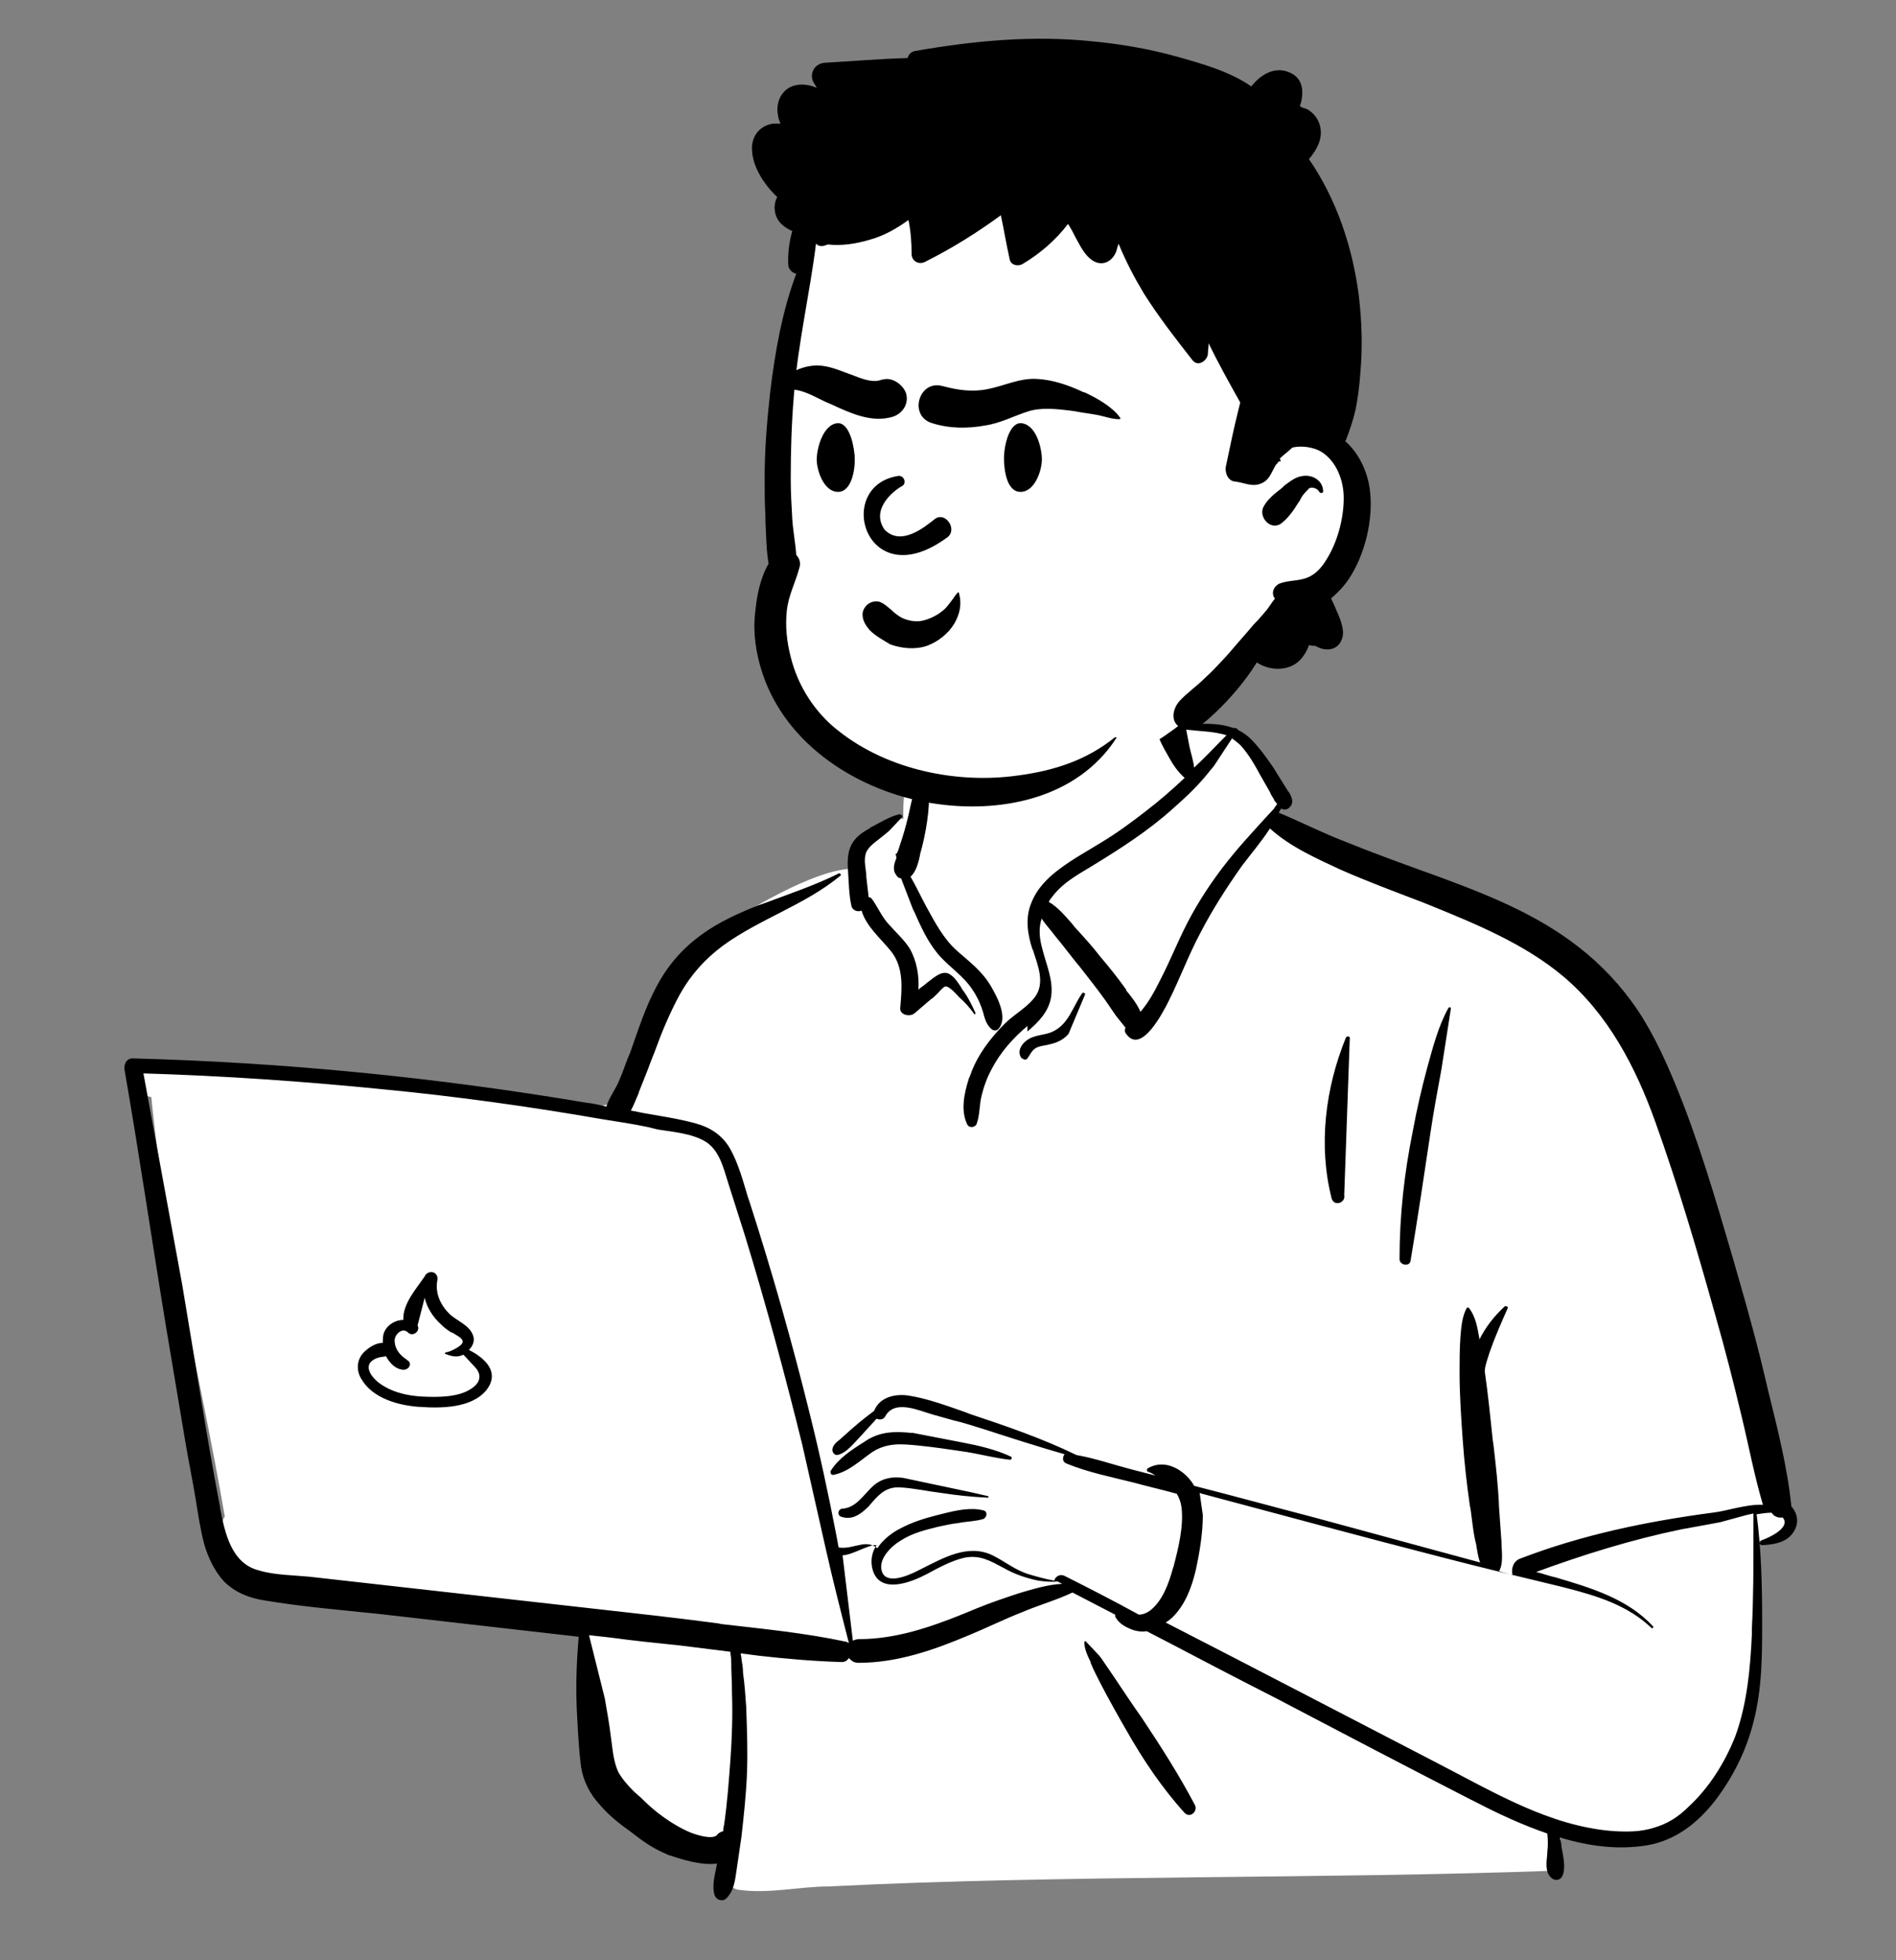 <?xml version="1.0" encoding="utf-8"?>
<!-- Generator: Adobe Illustrator 28.0.0, SVG Export Plug-In . SVG Version: 6.00 Build 0)  -->
<svg version="1.1" id="图层_1" xmlns="http://www.w3.org/2000/svg" xmlns:xlink="http://www.w3.org/1999/xlink" x="0px" y="0px"
	 viewBox="0 0 240 248.1" style="enable-background:new 0 0 240 248.1;" xml:space="preserve">
<rect x="0" y="0" width="240" height="248.1" fill="#808080" stroke="none"/>
<style type="text/css">
	.st0{fill-rule:evenodd;clip-rule:evenodd;fill:#FFFFFF;}
	.st1{fill-rule:evenodd;clip-rule:evenodd;}
</style>
<g id="Introduction">
	<g id="variations" transform="translate(-1566, -1082)">
		<g id="images" transform="translate(126, 110)">
			<g id="a-person_x2F_bust" transform="translate(1440, 972)">
				<g id="body_x2F_Macbook" transform="translate(31.056, 135.053)">
					<path id="_xD83C__xDFA8_-Background" class="st0" d="M-13.1-0.2c-1.3,0.8-1.2,2.3-0.4,3.2l0,0c0.5,0.4,1,0.7,1.6,0.8
						c1.7,17.7,6.3,35.6,9.3,53.1c-0.7,1-0.5,2.3,0.2,3.3c0,1.1,0.8,2,1.8,2.3l0,0c2,2.1,8.4,7.4,9.9,3c10.9,1.9,22,2.2,33,3.1
						c1.4,6.7-0.7,14.1,2.4,20.2c3.3,5.5,7.7,8.4,7.5,8.5l10.1,2.2c-2.3,0.4-2.3,4,0,4.6c3.8,0.6,7.8-0.4,11.6-0.4
						c29.7-1.5,62.3-0.9,92-2c0-1.4,1.4-3.1,0-5.8c8.3,2.9,19.9,0.6,22.6-7.8c1.3,0.1,3.3-19.2,2.8-27.6c0.6-0.5,1.4-0.8,2.2-1
						c2.3-0.5,2.1-4,0.1-4.5c-0.8-10.3-4.1-20.4-8.1-29.8c-1.1-3.3-1.2-7-2.3-10.3c-8-35.8-24.3-34.3-53.1-47
						c3.2-3-4.6-11.6-5.4-10.7c-0.5-0.1-5.2,0-5.7,0c-4.2-8.2-15.4-8-23.3-6.3C87-47.3,83-39.9,83.3-31.4c-0.4-0.3-6.4,1.4-4.9,3.9
						c-0.7,0.6-1.1,1.5-1.2,2.4c-4.9-0.2-14.5,5.7-18.7,8.6c-2.5,2-3.8,4.8-4.8,7.7c-1.5,4.7-3.1,9.5-5.5,13.9h-0.1
						c-1.3-1.1-2.9,0-4.3,0.1c-0.4-0.4-1.1-0.5-1.5,0.1C28,3.8,13.6,1.5-0.9,0.4c-3-0.3-6-0.6-9.1-0.9C-11.1-0.6-12-0.8-13.1-0.2z"
						/>
					<path id="_xD83D__xDD8D_-Ink" class="st1" d="M118.9-43.3c2.1-0.2,4.3-0.3,6.2,0.4c0.1-0.1,0.6,0.1,0.5,0.2
						c0.6,0.3,1.2,0.7,1.7,1.2c1.1,1.1,2,2.4,2.9,3.7l0.3,0.5c0.5,0.8,1,1.6,1.5,2.4l0.1,0.1c0.4,0.7,0.7,1.4,0,2
						c-0.2,0.2-0.7,0.3-0.9,0.1l0,0h-0.1c-0.1,0.2-0.2,0.3-0.3,0.5c2.9,1.2,5.6,2.6,8.5,3.7c3.2,1.3,6.5,2.5,9.8,3.7l0.3,0.1
						c6.3,2.3,12.8,4.7,18.3,8.7c2.9,2.1,5.5,4.6,7.7,7.6c2.3,3.1,4,6.7,5.5,10.3c3,7.2,5.2,14.8,7.4,22.3l0.6,2.1
						c1.4,4.8,2.7,9.6,3.8,14.4c1.2,4.9,2.5,9.9,3,14.9c0.8,0.9,1,2.1,0.3,3.2c-0.8,1.3-2.3,1.6-3.8,1.7H192c-0.4,0-0.4-0.5-0.1-0.6
						c0.9-0.3,3.8-1.6,2.7-2.9c-0.5,0.1-1.1-0.1-1.4-0.6c-0.6,0-1.3,0.1-1.9,0.2c0.6,4.5,0.7,9,0.7,13.6c0,4.2,0,8.5-1.1,12.7
						c-0.9,3.6-2.6,7-4.9,10c-2.2,2.8-5,5-8.6,5.6c-3.7,0.6-7.4,0.1-11-1c0.1,0.4,0.2,0.8,0.2,1.2c0.2,1.1,0.6,2.7,0.1,3.7
						c-0.3,0.6-1,0.6-1.4,0.2c-0.8-0.7-0.6-2-0.5-3v-0.2c0.1-0.8,0.1-1.6,0-2.4c-3.2-1.1-6.2-2.5-9.1-4l-0.6-0.3
						c-8.2-4.2-16.4-8.5-24.6-12.8l-4.1-2.1c-4.1-2.1-8.2-4.3-12.3-6.4c-0.7,0.1-1.4,0-2.1-0.3s-1.4-0.7-1.8-1.4
						c-0.1-0.1-0.1-0.2-0.1-0.4l-5.4-2.8c-2.1,1-4.3,1.6-6.4,2.5c-2.3,0.9-4.5,2-6.7,2.9c-4.5,1.9-9.1,3.5-14,3.5
						c-0.6,0-0.9-0.3-1.2-0.6c-0.2,0.3-0.5,0.5-0.9,0.5c-3.5-0.1-7-0.4-10.5-0.8l-2.3-0.3c0,0.2,0.1,0.4,0.1,0.7
						c0.1,0.6,0.2,1.2,0.2,1.8c0.2,1.4,0.3,2.8,0.4,4.3c0.1,2.8,0.2,5.5,0.1,8.3c-0.1,2.7-0.4,5.4-0.7,8.1c-0.2,1.4-0.4,2.8-0.6,4.1
						c-0.2,1.3-0.3,2.7-1.3,3.7c-0.5,0.5-1.3,0.2-1.5-0.4c-0.4-1.3,0.1-2.7,0.3-4c-2,0.3-4.7-0.6-6.2-1.1l-0.2-0.1
						c-1.7-0.7-3.1-1.7-4.5-2.8c-1.4-1-2.8-2.1-3.9-3.4c-1.3-1.4-2.1-3-2.4-4.8c-0.2-1.5-0.3-3-0.4-4.5L42,82.2
						c-0.2-3.4-0.1-6.7,0.2-10.1l-25.4-2.9c-4.8-0.5-9.6-0.9-14.4-1.7c-1.9-0.3-3.7-1-5.1-2.4c-1.2-1.3-2-3-2.5-4.7
						c-0.5-1.9-0.8-3.9-1.1-5.8c-0.4-2.4-0.9-4.8-1.3-7.2c-0.8-4.8-1.6-9.5-2.4-14.3c-1.8-10.9-3.4-21.9-5.3-32.8
						c-0.1-0.7,0.3-1.4,1-1.4C4.9-0.6,24.1,1.3,43.1,4.5C44,4.6,44.9,4.8,45.7,5c0.3-1,1-2,1.4-2.8C47.6,1.1,48,0,48.4-1.1l0.3-0.7
						c1-2.8,1.9-5.7,3.3-8.3c1.4-2.7,3.3-4.9,5.8-6.7c2.2-1.6,4.7-2.7,7.2-3.7l0.6-0.2c3.2-1.2,6.5-2.3,9.5-3.8
						c0.2-0.1,0.4,0.2,0.2,0.3c-4.5,3.7-10.1,5.4-14.8,8.8c-2.3,1.7-4.1,3.7-5.5,6.2c-1.3,2.4-2.3,4.8-3.2,7.3l-0.4,1
						c-0.5,1.4-1.1,2.8-1.6,4.1v0.1c-0.3,0.6-0.6,1.5-1,2.2c0.5,0.1,1,0.2,1.5,0.3c2.2,0.4,4.4,0.7,6.6,1.3c1.9,0.5,3.5,1.5,4.5,3.3
						s1.6,4,2.2,6l0.3,0.9c2.8,8.7,5.3,17.5,7.5,26.4c1.3,5.2,2.4,10.3,3.4,15.5c0.1,0.5,0.2,1.1,0.3,1.6c0.7,0.1,1.3,0,2.1-0.2
						l0.5-0.1c0.8-0.2,1.6-0.2,2.3,0.4c0.7-1.1,1.9-2,2.9-2.5c1.5-0.8,3.1-1.3,4.7-1.7l0.8-0.2c1.6-0.4,3.4-0.8,5-0.4
						c0.6,0.1,0.5,0.9,0,1.1c-1,0.3-2.1,0.3-3.1,0.5c-0.9,0.1-1.8,0.3-2.7,0.5C86,58.6,84.4,59,83,59.9c-1.2,0.7-3,2.4-2.4,4
						c0.6,1.6,3.2,0.5,4.4-0.1l0.6-0.3c2.8-1.4,5.9-3.2,9-1.7c1.6,0.8,2.9,1.9,4.6,2.4c1,0.3,2.1,0.6,3.2,0.8
						c0.1-0.5,0.7-0.9,1.3-0.6c3.2,1.6,6.3,3.2,9.4,4.9c0.5,0,1-0.2,1.4-0.5c1.6-1.2,2.4-3.5,2.9-5.3l0.1-0.3c0.6-2.3,1.3-5.1,1-7.5
						c-0.1-0.7-0.3-1.2-0.6-1.7c-1.8-0.5-3.6-0.9-5.4-1.4c-2.8-0.7-5.8-1.3-8.5-2.4c-0.6-0.2-0.6-0.8-0.3-1.2
						c-3.5-1-6.9-2.1-10.3-3.2c-1.3-0.4-2.5-0.8-3.8-1.1L87.1,44c-1.8-0.5-4.9-2-6.1,0.2c-0.2,0.4-0.7,0.5-1.1,0.3
						c-0.6,0.7-1.3,1.4-1.9,2.1c-0.9,0.9-1.9,2.3-3.1,2.5c-0.4,0-0.6-0.4-0.6-0.7c0.1-0.6,0.5-0.9,1-1.3l0.1-0.1
						c0.6-0.5,1.1-1,1.7-1.5c0.8-0.7,1.7-1.4,2.5-2c0.7-1.8,2.8-2.2,4.5-1.9c2.4,0.4,4.8,1.3,7.1,2.1l0.5,0.2
						c4.5,1.5,9.2,3.1,13.5,5.2c2.3,0.4,4.6,1.2,6.9,1.8l3.1,0.8c-0.3-0.2-0.6-0.4-1-0.5c-0.1-0.1-0.1-0.3,0-0.4
						c1.7-1,3.5-0.4,4.9,0.9c0.4,0.4,0.8,0.9,1,1.3c5.1,1.3,10.2,2.7,15.2,4c7,1.9,14,3.8,21,5.7c-0.3-0.8-0.4-1.7-0.5-2.3l-0.1-0.4
						c-0.3-1.3-0.4-2.6-0.6-4l-0.1-0.5c-0.4-2.8-0.7-5.5-0.9-8.3s-0.4-5.7-0.4-8.5c0-1.5,0-2.9,0.1-4.4c0.1-1.3,0.2-2.7,0.8-3.8
						c0.1-0.1,0.2-0.1,0.3,0c0.7,0.9,1,2.1,1.2,3.3l0.1,0.5c0,0.1,0,0.1,0,0.2c0.8-1.6,1.9-3,3.2-4.2c0.1-0.1,0.5,0,0.4,0.2
						c-0.8,1.8-1.6,3.6-2.3,5.6c-0.2,0.7-0.5,1.4-0.6,2.2v0.3c0.4,2.8,0.7,5.7,1,8.6l0.1,0.7c0.3,2.6,0.6,5.2,0.7,7.9
						c0.1,1.4,0.2,2.8,0.3,4.2v0.1c0,1,0.3,2.7-0.3,3.7c0.6,0.2,1.1,0.3,1.7,0.5c-0.2-0.8,0.1-1.8,1-2.1c7.8-3,16-4.7,24.3-5.8
						c1.8-0.2,4.3-1.1,6.4-1c-1.1-3.7-1.8-7.5-2.7-11.2c-1-4.2-2.1-8.5-3.3-12.7c-2.3-8.2-4.7-16.4-7.6-24.5
						c-2.5-7-6-13.7-11.7-18.5c-4.9-4.1-11-6.6-16.9-9l-1-0.4c-3.4-1.3-6.9-2.6-10.3-4.1c-3-1.4-6.4-2.9-8.9-5.2
						c-1.1,1.7-2.4,3.2-3.6,4.8c-1.9,2.7-3.7,5.5-5.2,8.4c-1.5,2.8-2.6,5.8-4,8.6c-0.7,1.4-3.5,6.9-5.4,4.2
						c-0.2-0.2-0.2-0.5-0.1-0.8c-0.4-0.5-0.8-1-1.2-1.5c-0.4-0.6-0.9-1.3-1.3-1.9c-1-1.4-2.1-2.8-3.2-4.2c-1.1-1.3-2.1-2.7-3.2-4
						c-0.5-0.7-1.2-1.4-1.7-2.2c-0.4,1.2-0.3,2.5,0.1,3.9c0.5,2,1.4,3.9,1.1,6c-0.3,1.9-1.6,3.2-3,4.4l0-0.7
						c-1.8,1.5-3.4,3.3-4.5,5.4c-0.6,1.1-1,2.2-1.3,3.4S93,5.9,92.6,7.1c-0.1,0.5-0.9,0.7-1.2,0.2c-0.9-1.8-0.4-4,0.2-5.9l0.1-0.2
						c0.7-2.1,1.9-3.9,3.4-5.6c0.7-0.8,1.4-1.5,2.2-2.1c0.9-0.7,1.9-1.4,2.6-2.3c1.4-1.8,0.4-4.1-0.2-6L99.6-15
						c-0.6-1.9-0.9-3.9-0.1-5.8c0.7-1.8,2.1-3.2,3.6-4.3c1.6-1.2,3.4-2.2,5.2-3.3c2-1.2,3.9-2.6,5.7-4c1.7-1.3,3.3-2.7,4.9-4.2
						c-0.9-0.8-1.5-1.7-2.1-2.8c-0.7-1.2-1.5-2.7-1.7-4.2c-0.3-2.4,2.7-3.2,3.6-1 M45.5,79.9c0.3,1.7,0.6,3.4,0.8,5.1
						c0.2,1.4,0.3,2.9,0.9,4.2c0.5,0.9,1.2,1.7,2,2.5l0.8,0.7c0.9,0.9,1.9,1.8,2.9,2.5c1.1,0.8,2.3,1.5,3.5,2
						c0.8,0.3,2.7,0.9,3.3,0.3c0.2-0.3,0.5-0.4,0.8-0.5v-0.3l0.1-0.5c0.4-2.7,0.6-5.5,0.8-8.2c0.2-2.8,0.3-5.7,0.2-8.5
						c0-1.4-0.1-2.8-0.1-4.2c0-0.3-0.1-0.6-0.1-1L55,73.2c-2.9-0.3-5.9-0.6-8.8-1l-2.7-0.3 M121.2,56.7c0,2.3-0.4,4.7-0.9,7
						c-0.5,2.1-1.3,4.3-2.9,5.9c-0.3,0.3-0.6,0.5-0.9,0.7c11.5,5.9,23,11.9,34.4,17.8c7,3.6,14.2,8,22.3,8.6c1.7,0.1,3.4,0.1,5-0.4
						c1.8-0.5,3.2-1.4,4.5-2.7c2.6-2.4,4.6-5.6,5.9-8.9c1.5-4.1,1.9-8.6,2.1-12.9v-0.7c0.2-3.9,0.2-7.8,0.2-11.8v-2.8l-0.9,0.2
						c-1.1,0.3-2.2,0.6-3.3,0.9c-1.6,0.3-3.2,0.6-4.9,0.9c-6.3,1.3-12.4,3.2-18.4,5.4c0.8,0.2,1.6,0.5,2.5,0.7
						c4.4,1.3,9.1,2.7,12.3,6.2c0.1,0.1-0.1,0.3-0.2,0.2c-3-2.9-7-4.1-10.9-5.1l-0.8-0.2c-5-1.2-10-2.4-15-3.7
						c-10.1-2.6-20.1-5.3-30.2-8l-0.3-0.1 M108.1,74.5l0.3,0.4c0.5,0.7,1,1.5,1.5,2.2c1.2,1.8,2.4,3.6,3.6,5.3
						c2.4,3.6,4.7,7.2,6.7,11c0.4,0.8-0.6,1.7-1.3,1c-2.9-3.2-5.3-6.8-7.4-10.5c-1.1-1.9-2.1-3.7-3.1-5.6c-0.5-1-1-1.9-1.4-2.9v-0.1
						c-0.4-0.8-0.8-1.7-0.8-2.5c0-0.1,0.1-0.2,0.2-0.1 M-8,27.5c1.6,9.4,3,18.8,4.8,28.2v0.1c0.6,3.1,1.4,7,4.9,7.9
						c2,0.6,4.3,0.6,6.4,0.8l35.6,4c5.4,0.6,10.8,1.2,16.1,1.9l0.5,0.1c5.2,0.6,10.4,1.1,15.6,2.2c0.2,0,0.3,0.1,0.5,0.2
						c-1-3.9-2-7.8-2.9-11.8c-1-4.4-2-8.9-3-13.3c-2.2-8.9-4.6-17.8-7.3-26.6c-0.7-2.2-1.4-4.4-2.1-6.6c-0.6-1.9-1.1-4.1-2.9-5.2
						c-1.7-1-4.1-1.2-6-1.5L51,7.6c-1.9-0.4-3.9-0.7-5.8-1C36,5,26.7,3.7,17.3,2.8c-10-1-20.1-1.7-30.2-2 M76.9,72.6
						c0.2-0.1,0.5-0.2,0.8-0.2c4.6,0,9-1.5,13.2-3.2l1.7-0.7c1.7-0.7,3.5-1.3,5.3-1.9c1.7-0.5,3.6-1.1,5.5-1.2l-0.4-0.2
						c-0.1,0-0.1-0.1-0.2-0.1c-0.8,0.1-1.6,0-2.4-0.1c-1.5-0.3-3-0.8-4.4-1.6c-1.7-0.9-3-1.7-5-1.3c-1.7,0.4-3.3,1.3-4.8,2.1
						c-1.9,1-5.9,2.6-6.8-0.6c-0.3-1.1-0.1-2.2,0.5-3.1c-1-0.1-2.9,1.2-4.3,1.3 M91.8,53.8l2.2,0.5c0.1,0,0.1,0.2,0,0.2
						c-2-0.1-4-0.3-5.9-0.6c-1.7-0.2-3.4-0.6-5.2-0.7c-1.6-0.1-2.5,0.7-3.4,1.7l-0.6,0.7c-1,1-2.1,1.8-3.5,1.3
						c-0.5-0.2-0.4-0.9,0.1-1c1.9-0.1,2.8-1.9,4.1-3c1.1-0.9,2.4-1.1,3.7-0.9 M90.7,47.5c2.1,0.4,4.3,0.9,6.2,1.8
						c0.2,0.1,0.1,0.4-0.1,0.4l0,0c-1.9-0.2-3.7-0.7-5.6-1c-2-0.3-4-0.6-6-0.8c-2.1-0.2-3.9-0.4-5.8,0.8c-1.6,1.1-3,2.5-4.9,2.9
						c-0.3,0.1-0.5-0.2-0.4-0.5c1-1.6,2.7-2.7,4.3-3.7l0.3-0.2c1.8-1.1,3.6-1.1,5.6-0.9h0.2 M24.3,27c-0.3,1.6,0.4,3.1,1.5,4.2
						c0.9,0.9,2.5,1.4,3,2.7c0.3,0.7,0,1.4-0.5,1.9c2,1,4,2.8,2.2,5.1c-1.9,2.3-5.8,2.3-8.5,2.1h-0.1c-2.6-0.2-5.8-1.1-7.2-3.5
						C14,38.4,14.1,37,15,36.1c0.6-0.6,1.5-1.2,2.4-1.2c0-0.5,0-1,0.2-1.4C18,32.6,19,32,20,32c-0.1-2,1.6-3.9,2.7-5.5l0.1-0.2
						C23.4,25.6,24.5,26,24.3,27 M21.8,32.7L21.8,32.7c0.4,0.7-0.6,1.5-1.2,0.9l0,0c-0.7-0.7-1.7,0.2-1.7,1c0,1.1,0.7,1.9,1.5,2.4
						l0.1,0.1c0.7,0.4,0.2,1.3-0.6,1.2c-0.9-0.1-1.6-0.8-2.1-1.7c-0.5,0.1-1,0.1-1.5,0.4c-1.3,0.7-0.5,2,0.3,2.7l0.1,0.1
						c1.6,1.3,3.7,1.8,5.7,1.9s4.6,0.1,6.2-1C29.7,40,30,39,29.1,38c-0.5-0.5-1-1.1-1.5-1.6c-0.8,0.4-1.5,0.2-2.3-0.1
						c-0.1,0,0-0.2,0.1-0.2c0.4,0,2.1-0.8,2.1-1.3c0.1-0.5-0.9-0.9-1.3-1.2h-0.1c-0.5-0.3-0.9-0.6-1.3-1c-1-0.9-1.8-2.1-2.1-3.4
						 M151.4,0.3c-0.5,2.7-1,5.4-1.4,8.1c-0.8,5.4-1.6,10.7-2.5,16.1c-0.1,0.8-1.4,0.6-1.4-0.2c0-5.5,0.6-10.9,1.7-16.3
						c0.5-2.7,1.1-5.3,1.8-7.9c0.7-2.5,1.4-5.3,2.7-7.6c0.1-0.1,0.3-0.1,0.3,0.1 M139.1,16.2c0.2,1-1.3,1.5-1.6,0.4
						c-1.7-6.7-0.8-13.9,1.8-20.3c0.1-0.3,0.6-0.2,0.5,0.1 M104.2-4.2c-0.6,0.7-1.4,1.1-2.3,1.3c-0.7,0.2-1.5,0.2-2,0.6
						C99.5-2,99.3-1.5,99-1.1c-0.2,0.3-0.6,0.1-0.8-0.1c-0.5-0.8,0-1.6,0.6-2.1c1-0.8,2.2-0.7,3.2-1.1c2.2-0.9,2.7-3.2,3.9-4.9
						c0.1-0.2,0.4-0.1,0.4,0.1 M86.5-35.5v0.3c0.1,1.4,0,2.7-0.2,4.1s-0.5,2.8-0.9,4.2v0.1c-0.2,0.9-0.5,2.1-1.2,2.7
						c0.7,1.2,1.3,2.5,2,3.8c1.1,2,2.2,4.1,3.9,5.6c1.6,1.4,3.2,2.6,4.3,4.5c0.8,1.4,2.2,4,0.9,5.4c-0.2,0.2-0.5,0.2-0.7,0.1
						c-0.6-0.4-0.9-1.1-1.1-1.8l-0.1-0.4c-0.3-1-0.7-1.9-1.3-2.8c-1.2-1.9-3.1-3-4.5-4.7c-1.3-1.6-2.1-3.4-2.9-5.2L84.5-20
						c-0.5-1.3-1-2.6-1.5-3.9c-0.3,0-0.5-0.2-0.6-0.4c-0.5-0.6-0.3-1.4,0-2.1v-0.1c0-0.1,0-0.3-0.1-0.4c0-0.1,0.2-0.2,0.2-0.1l0,0
						v-0.1c0-0.1,0.1-0.2,0.1-0.2c0.4-1.2,0.8-2.4,1.1-3.6c0.3-1.1,0.5-2.3,0.8-3.4c0.1-0.6,0.3-1.1,0.4-1.7c0-0.1,0.3-1.1,0.4-1.5
						c-0.1-0.1-0.2-0.3,0-0.4c0.1-0.1,0.2-0.2,0.3-0.1 M81.5-29.9l-0.6,0.5c-0.7,0.6-1.7,1.2-2.2,2c-0.5,0.9-0.2,2-0.1,3v0.3
						c0.1,0.9,0.2,1.8,0.3,2.6c0.2,0,0.3,0.1,0.4,0.2c0.8,1.1,1.3,2.4,2.3,3.4c0.8,0.9,1.8,1.8,2.5,2.9c0.9,1.6,1.2,3.4,1.1,5.2
						c0.3-0.3,0.7-0.5,1-0.8l0,0c0.7-0.5,1.7-1.5,2.6-1.3c0.8,0.2,1.4,1.2,1.8,1.8l0.1,0.2c0.7,0.9,1.2,1.9,1.7,3
						c0.1,0.2-0.1,0.3-0.2,0.1c-0.5-0.7-1.1-1.4-1.8-2l0,0c-0.3-0.3-1.3-1.5-1.8-1.4c-0.2,0-0.8,0.7-0.9,0.8l-0.3,0.3
						c-0.2,0.2-0.4,0.4-0.6,0.5c-0.2,0.2-0.5,0.4-0.7,0.6l-1.4,1.2c-0.6,0.5-1.9,0.2-1.8-0.7c0.2-2.4,0.5-5.1-1.2-7.2
						c-1.3-1.6-3.1-3.1-3.7-5.1c-0.5,0.2-1.2,0-1.3-0.7c-0.3-1.3-0.3-2.8-0.4-4.1v-0.1c-0.1-1.1-0.1-2.4,0.4-3.4s1.4-1.6,2.3-2.1
						l0.1-0.1c1.2-0.6,2.4-1.4,3.7-1.7c0.2,0,0.5,0.2,0.3,0.4 M122.6-38.1l-0.5,0.6c-1.4,1.8-3,3.3-4.7,4.8
						c-3.1,2.8-6.7,5.1-10.3,7.3l-1,0.6c-1.5,0.9-3,1.9-4,3.3c-0.2,0.2-0.3,0.4-0.4,0.6c1.1,0.6,2.1,1.8,2.9,2.7l0.4,0.5
						c1.1,1.2,2.2,2.4,3.2,3.7c1.2,1.4,2.3,2.8,3.3,4.2v0.1c0.5,0.6,1.4,1.7,1.8,2.7l0.1-0.1c1-1.2,1.7-2.5,2.4-3.9
						c1.4-2.7,2.5-5.6,4-8.3s3.3-5.3,5.3-7.7c1.3-1.6,5-5.6,5.1-5.7c0.1-0.2,0.3-0.4,0.4-0.6c-0.1-0.2-0.4-0.4-0.4-0.6
						c-0.2-0.3-0.4-0.6-0.5-0.9c-0.4-0.7-0.8-1.4-1.2-2.1c-0.7-1.3-1.5-2.7-2.5-3.8c-0.3-0.3-0.7-0.6-1.1-0.9 M119.5-40.6
						c0.2,0.9,0.5,1.8,0.6,2.7c1.4-1.3,2.7-2.7,4.1-4.1c-1.6-0.5-3.4-0.5-5.1-0.7"/>
				</g>
				<g id="head_x2F_Short-5" transform="translate(78.592, 38.043)">
					<path id="_xD83C__xDFA8_-Background_00000097473836102613452240000001947449906878208651_" class="st0" d="M84.8-18.2
						c3.4,4.9,4.4,16.6,3.1,35.2c3.8,1.7,5.7,4.9,5.6,9.7c0,7.1-2.9,11.6-8.7,11.6C72.7,55.6,61.1,62,44.9,62s-24.4-9.4-26.3-20.6
						c-0.5-3.1,1.2-9.1,1.2-12.3c0-15.3,2-37.8,5.7-42.8c4.4-5.9,16.8-15.2,28.8-15.2S79.7-25.5,84.8-18.2z"/>
					<path id="_xD83D__xDD8D_-Ink_00000017498230533857642910000003217680822406015410_" class="st1" d="M70.3-30.9
						c3.2,0.9,6.8,1.9,9.5,3.8c1-1.3,2.7-2.5,4.5-1.9c1.9,0.6,2.2,2.2,1.8,3.9c-0.1,0.4-0.2,0.4-0.1,0.5l0.1,0.1
						c0.4,0.2,0.8,0.2,1.1,0.5c0.6,0.4,1.1,1.1,1.3,1.9c0.4,1.6-0.4,3-1.4,4.2c3.5,5.1,5.5,11.1,6.3,17.2c0.4,3.3,0.5,6.6,0.2,9.9
						c-0.1,1.5-0.3,3.1-0.6,4.6c-0.3,1.3-0.7,2.5-1.2,3.8l0,0l-0.1,0.2c1.7,1.5,2.8,3.8,3.1,6.1c0.5,3.7-0.6,8.3-2.7,11.4
						c-0.6,0.9-1.4,1.7-2.2,2.4c0.3,0.6,0.6,1.3,0.8,1.8l0.1,0.2c0.4,1,0.9,2.3,0.4,3.3c-0.5,1.2-1.8,1.4-2.9,0.9
						c-0.1-0.1-0.3-0.1-0.4-0.2c-0.3,0-0.5,0-0.8-0.1c-0.3,0.9-0.9,1.8-1.6,2.3c-1.4,1-3.5,0.9-5-0.1c-1.5,2.4-3.3,4.5-5.3,6.4l0,0
						c-1.1,1-2.6,2.6-4.2,1.9c-1.5-0.6-1.2-2.4-0.3-3.4c0.9-1,2.2-1.9,3.2-2.9c1.1-1,2.1-2.1,3.1-3.2c1-1.2,2.1-2.4,3.1-3.6
						c0.6-0.6,1.2-1.3,1.7-1.9c0.2-0.3,0.5-0.7,0.7-1l0.3-0.4l-0.1-0.1c-0.4-0.7,0-1.5,0.7-1.8c1.1-0.4,2.3-0.3,3.4-0.7
						c1.1-0.4,1.9-1.3,2.5-2.3c1.4-2.2,2.2-5.2,2.2-7.8c0-2.2-0.9-4.7-2.9-5.9c-0.9-0.5-2.3-0.8-3.6-0.5c-0.5,0.5-1.1,0.9-1.6,1.4
						l0,0l0.1,0.2c0.1,0.1-0.2,0.3-0.2,0.1l0,0l0,0c-0.1,0.2-0.3,0.4-0.4,0.5c-0.6,1-0.8,2-2,2.4c-1.1,0.4-2.1-0.2-3.2-0.3
						c-0.9-0.1-1.3-1.2-1.1-2c0.5-2.4,1-4.8,1.6-7.2l0,0l0.2-0.8c-1.4-2.5-2.8-5-4-7.5c0,0.5-0.1,1-0.1,1.4
						c-0.1,0.8-1.2,1.6-1.9,0.8c-2.2-2.8-4.3-5.5-6.2-8.5C65-2.9,63.9-5,63-7.2c-0.1,0.3-0.2,0.6-0.3,1c-0.4,1-1.3,1.7-2.4,1.4
						c-1-0.3-1.7-1.3-2.2-2.2l-0.5-0.9c-0.3-0.6-0.6-1.2-1-1.8C55-7.6,53-5.9,50.8-4.6c-0.6,0.3-1.5,0.1-1.6-0.7
						c-0.4-1.8-0.7-3.6-1.1-5.5c-3,2.2-6.2,4.2-9.6,5.9c-0.8,0.4-1.7-0.1-1.7-1c0-1.4-0.1-2.9-0.4-4.3c-1.5,1.1-3.1,2-4.9,2.5
						c-1.7,0.5-3.5,0.8-5.3,0.6l0,0L25.9-7l0,0c-0.5,0.2-0.9,0.1-1.2-0.2C23.9-0.8,22.4,5.5,21.9,12c-0.3,3.5-0.4,7.1-0.4,10.6
						c0,1.7,0.1,3.4,0.2,5.1c0.1,1.5,0.4,3,0.5,4.5c0.4,0.4,0.6,1,0.4,1.6c-0.5,1.9-1.4,3.5-1.6,5.5c-0.2,1.9,0,3.9,0.5,5.8
						c0.9,3.7,3.1,7.1,6.1,9.4c6.2,4.9,15,6.7,22.7,5.6c4.5-0.6,8.6-1.9,12.2-4.8c0.1-0.1,0.3,0,0.2,0.1c-5,7.7-14.8,9.6-23.4,8.2
						c-9.2-1.5-18.4-7.3-21.4-16.5c-0.8-2.4-1.2-5.1-0.9-7.6c0.2-2.1,0.6-4.3,1.7-6.2c-0.3-1.7-0.3-3.6-0.4-5.4v-0.6
						c-0.1-1.6-0.1-3.3-0.1-4.9c0-3.6,0.3-7.2,0.7-10.8c0.6-5,1.5-10.2,3.3-15c-0.5-0.1-0.9-0.5-1-1c-0.1-1.5,0.1-3,0.5-4.4
						c-1.1-0.5-2-1.2-2.2-2.5c-0.1-0.6,0-1.3,0.3-1.8c-1.8-1.7-3.3-4.1-3.2-6.4c0.1-1.6,1.2-2.7,2.7-2.9c0.3,0,0.6,0,0.9,0
						c-0.1-0.3-0.3-0.7-0.3-1c-0.3-1.4,0.2-2.9,1.5-3.6c1-0.5,2.2-0.4,3.2,0l0.2,0.1c-0.1-0.2-0.2-0.4-0.4-0.7
						c-0.6-1.1,0.1-2.4,1.4-2.5c3.5-0.2,7-0.5,10.5-0.6c0.1-0.4,0.4-0.8,1-0.9c7.5-1.3,14.9-2,22.5-1.2C63-32.5,66.7-31.9,70.3-30.9
						z M88.4,24.2L88.4,24.2c-0.2-0.4-0.8-0.6-1.1-0.5c-0.2,0-0.3,0.2-0.4,0.3l-0.1,0.1c-0.4,0.4-0.7,0.8-0.9,1.3l-0.1,0.1
						c-0.6,1-1.3,2-2.2,2.7c-1.4,1-3-0.9-2.2-2.2c0.5-0.9,1.4-1.6,2.3-2.3l0.3-0.3c0.7-0.5,1.4-1.1,2.3-1.2c1.3-0.2,2.6,0.6,2.6,2
						C88.8,24.4,88.5,24.4,88.4,24.2z"/>
				</g>
				<g id="face_x2F_Driven" transform="translate(112.183, 77.354)">
					<path id="_xD83D__xDD8D_-Ink_00000163781279764292684390000004884835619952906671_" class="st1" d="M-2.1,2.4
						C-2.6,1.8-3,1.2-3,0.4c0-0.5,0.3-1,0.7-1.3s0.9-0.4,1.4-0.3c0.6,0.2,1,0.6,1.5,1c0.4,0.4,0.8,0.7,1.3,1
						c0.8,0.4,1.8,0.6,2.7,0.4C5.5,1,6.5,0.5,7.2-0.1C7.7-0.5,8-1,8.4-1.5c0.2-0.3,0.4-0.6,0.7-0.9c0.1,0,0.1,0.1,0.1,0.1
						c0.4,1.4,0.1,2.7-0.6,3.9C7.8,2.9,6.5,3.9,5.1,4.4C3.6,4.9,1.9,4.7,0.5,4.2C-0.5,3.6-1.4,3.1-2.1,2.4z M1.4-17.1
						c-8.1,1.4-3.9,15.4,6.4,7.7c1.2-1-0.3-3.2-1.6-2.3c-1.4,1.1-4.3,3.5-6.4,1.4c-1.7-2.4,0.7-4.7,2.3-5.6
						C2.6-16.3,2.2-17.3,1.4-17.1z M25-27.7h0.1c1.5,0.7,3.5,1.8,4.5,3.2c0.1,0.1,0,0.2-0.1,0.2c-0.9,0-1.7-0.3-2.6-0.5
						c-1-0.2-2-0.3-3-0.5l-0.7-0.1c-1.7-0.2-3.6-0.4-5.2,0.1c-1.9,0.6-3.5,1.5-5.5,1.8c-2.2,0.4-4.5,0.4-6.7-0.3
						c-3-0.9-1.7-5.5,1.3-4.7c1.9,0.5,3.7,0.8,5.7,0.4c2.1-0.4,4-1.4,6.2-1.3C21.1-29.3,23.1-28.6,25-27.7z M19.7-19.2
						c0,1.4-0.9,4.1-2.7,4.1s-2.1-2.9-2.1-4.3v-0.1c0.1-2.2,0.9-4.3,2.1-4.3C19-23.7,19.7-20.6,19.7-19.2L19.7-19.2L19.7-19.2z
						 M-8.8-19.2c0,1.4,0.9,4.1,2.7,4.1s2.2-3.1,2.1-4.4v-0.2c-0.2-2.1-0.9-4.1-2.1-4.1C-8-23.7-8.8-20.6-8.8-19.2L-8.8-19.2
						L-8.8-19.2z M-8.8-31.1c1.5,0,2.8,0.6,4.2,1.1l0.8,0.3c1,0.4,2.3,0.8,3.2,0.4h0.1c1.2-0.4,2.6,0.6,3,1.7c0.4,1.3-0.4,2.6-1.7,3
						c-2.7,0.8-5.4-0.5-7.8-1.6l-0.7-0.3c-1.9-0.9-4.4-2.5-6.2-0.8c-0.1,0.1-0.2,0-0.2-0.1c0.6-2.3,2.9-3.6,5.2-3.7L-8.8-31.1
						L-8.8-31.1z"/>
				</g>
				<g id="facial-hair_x2F__x2A_-None" transform="translate(104.577, 109.479)">
				</g>
				<g id="accessories_x2F__x2A_-None" transform="translate(88.521, 88.978)">
				</g>
			</g>
		</g>
	</g>
</g>
</svg>
